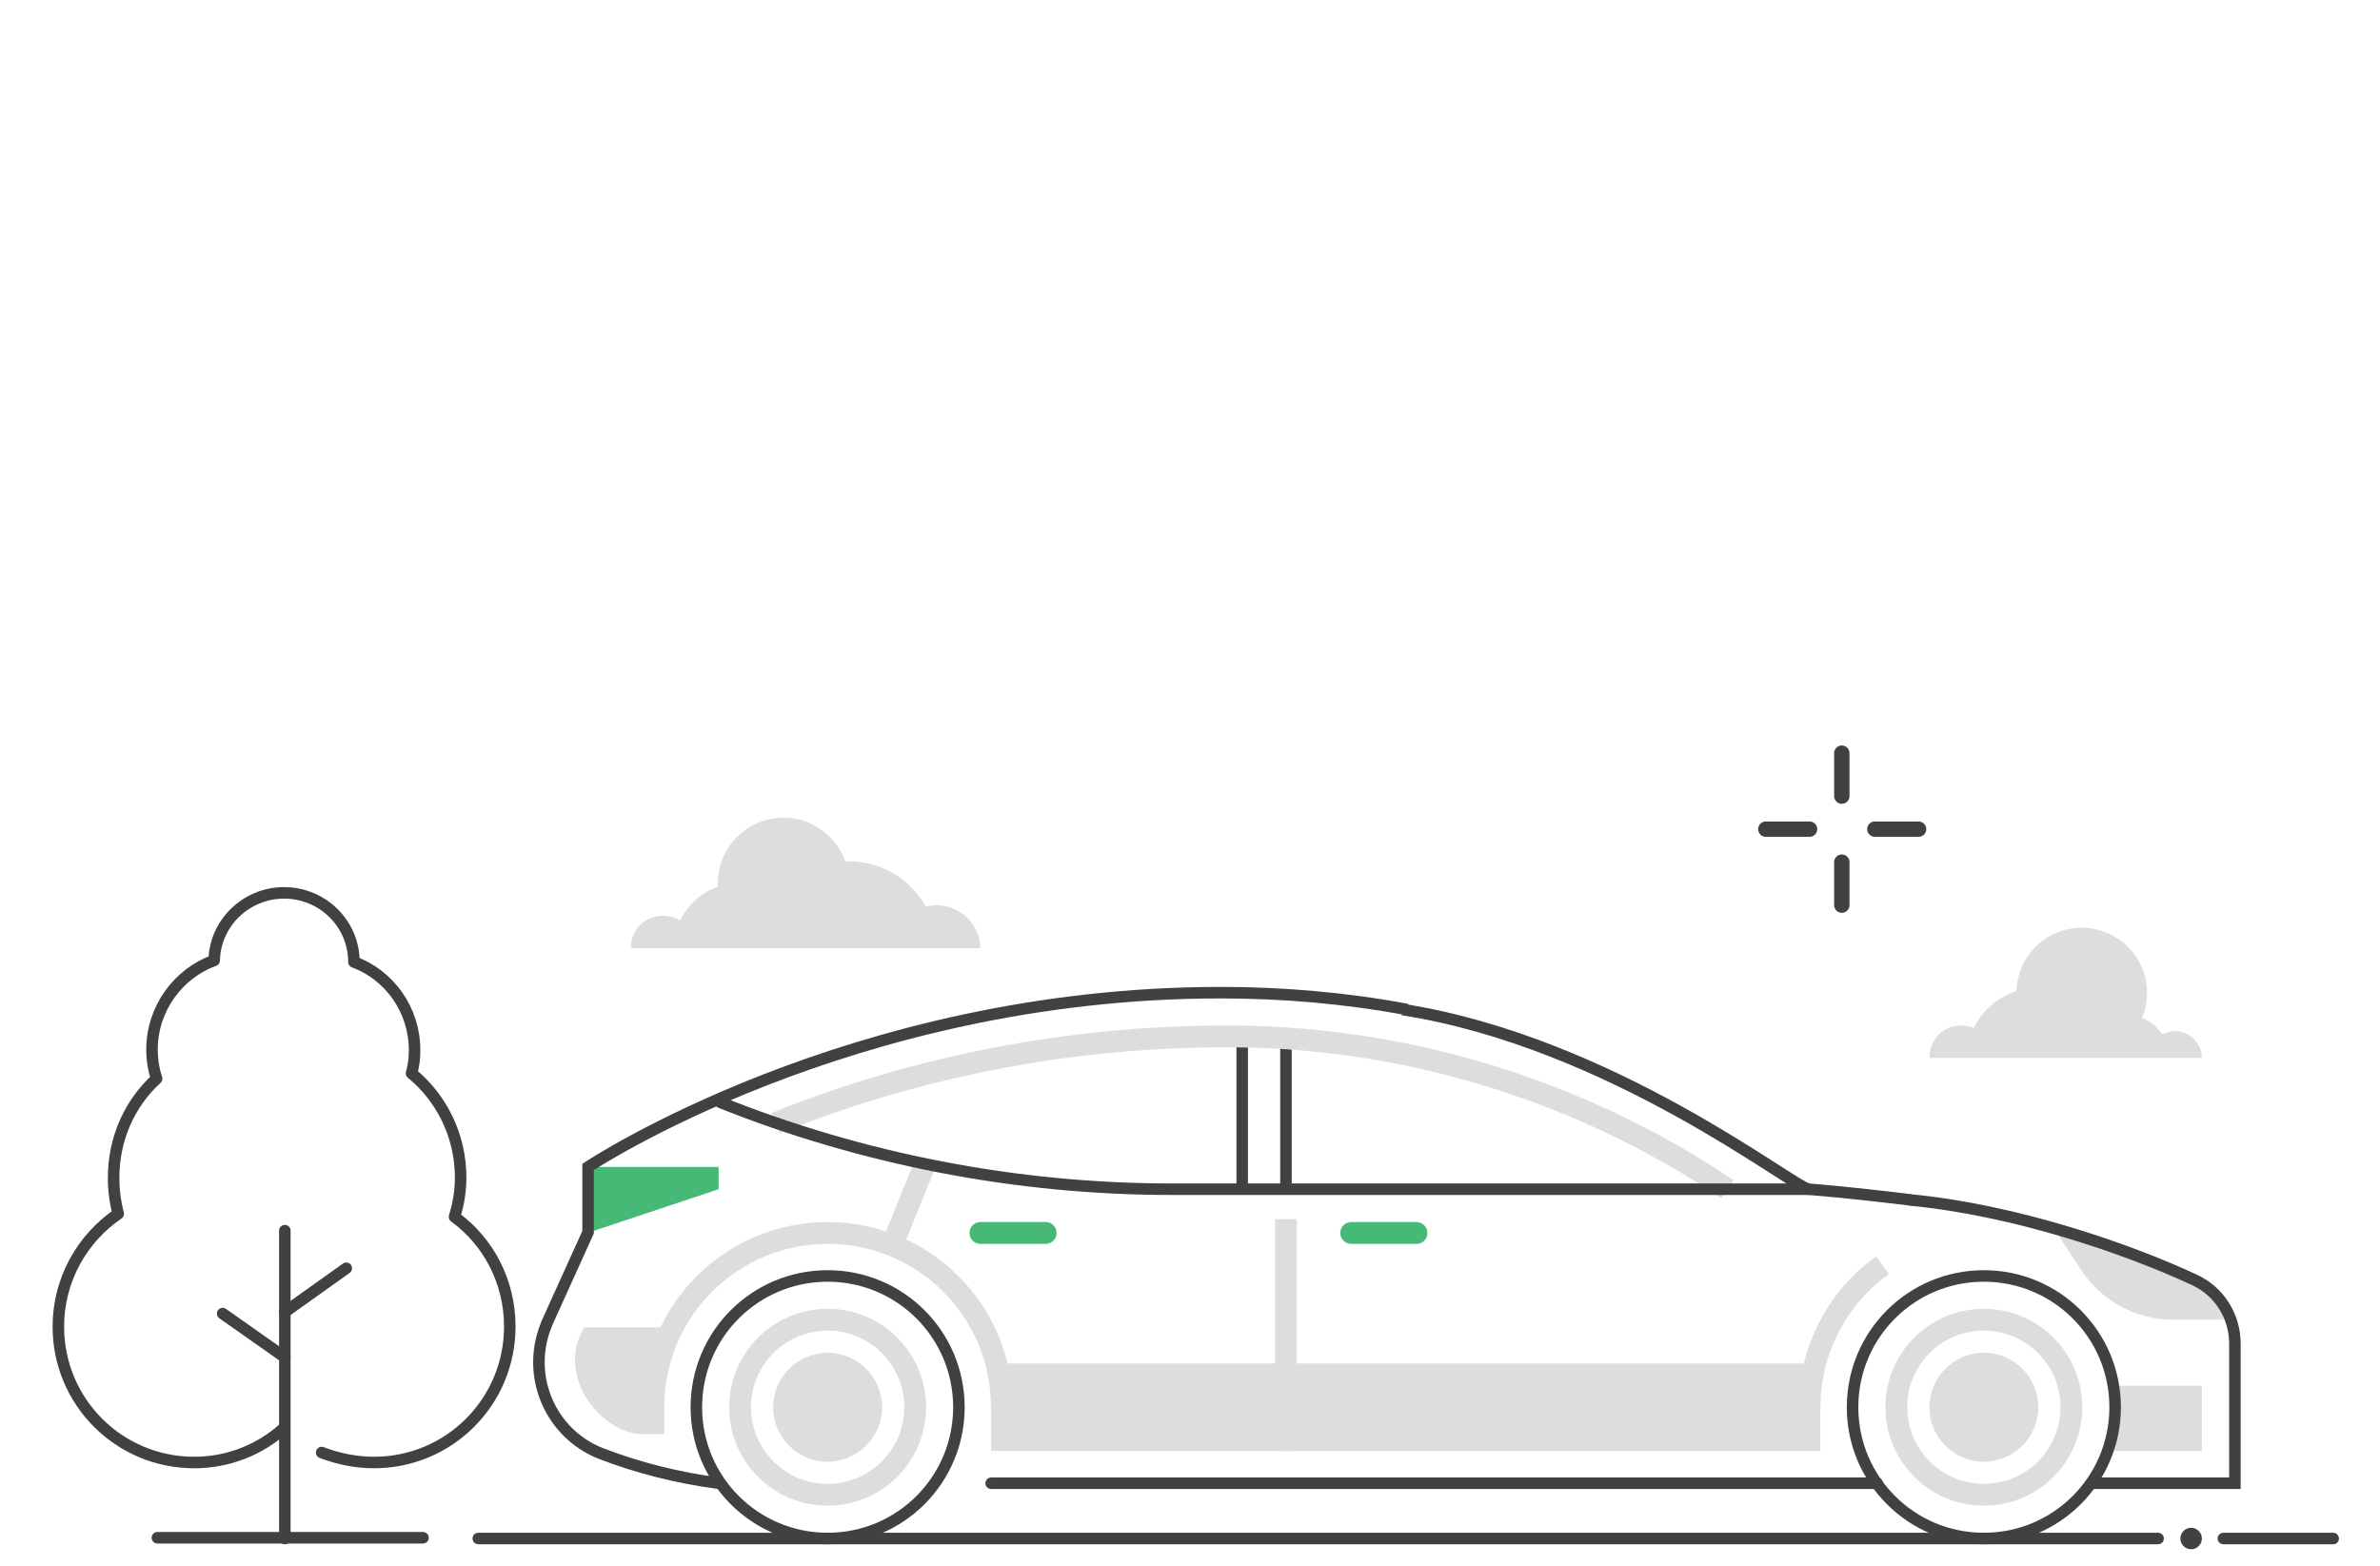 <svg xmlns="http://www.w3.org/2000/svg" viewBox="0 0 310 204" width="310" height="204"><style>tspan { white-space:pre }.shp0 { fill: none;stroke: #414042;stroke-linecap:round;stroke-width: 1.5 } .shp1 { fill: #414042 } .shp2 { fill: #46b976 } .shp3 { fill: #dddddc } .shp4 { fill: none;stroke: #dddddc;stroke-width: 2.842 } .shp5 { fill: none;stroke: #414042;stroke-width: 1.5 } .shp6 { fill: none;stroke: #46b976;stroke-linecap:round;stroke-width: 2.842 } .shp7 { fill: none;stroke: #414042;stroke-linecap:round;stroke-width: 2 } .shp8 { fill: none;stroke: #414042;stroke-linecap:round;stroke-linejoin:round;stroke-width: 1.5 } </style><g ><path class="shp0" d="M289.6 200.4L303.9 200.4" /><path class="shp0" d="M62.3 200.4L281.1 200.4" /><path class="shp1" d="M285.4 201.8C284.63 201.8 284 201.17 284 200.4C284 199.63 284.63 199 285.4 199C286.17 199 286.8 199.63 286.8 200.4C286.8 201.17 286.17 201.8 285.4 201.8Z" /><path fill-rule="evenodd" class="shp2" d="M76.5 160.6L93.6 154.9L93.6 152L76.5 152L76.5 160.6Z" /><path fill-rule="evenodd" class="shp3" d="M275.4 180.5L286.8 180.5L286.8 189L275.4 189L275.4 180.5Z" /><path fill-rule="evenodd" class="shp3" d="M129.1 177.6L237.1 177.6L237.1 189L129.1 189L129.1 177.6L129.1 177.6Z" /><path class="shp4" d="M120.5 151.6L116.2 162.2" /><path fill-rule="evenodd" class="shp3" d="M266.9 159.1L271.2 165.6C273.8 169.5 278.3 171.9 283 171.9L289.6 171.9L289.6 169.1L283.9 166.3L266.9 159.1Z" /><path class="shp5" d="M161.8 135L161.8 154.9" /><path class="shp5" d="M167.5 135.3L167.5 154.9" /><path fill-rule="evenodd" class="shp4" d="M225 154.9C205.5 141.8 182.4 134.8 158.9 135C139.1 135.1 119.4 138.9 101 146.3" /><path class="shp4" d="M167.5 158.8L167.5 189" /><path fill-rule="evenodd" class="shp3" d="M235.7 185.8C236.5 185.8 237.1 186.4 237.1 187.2C237.1 188 236.5 188.6 235.7 188.6C234.9 188.6 234.3 188 234.3 187.2C234.2 186.4 234.9 185.8 235.7 185.8Z" /><path class="shp0" d="M244.5 193.2L129.1 193.2" /><path fill-rule="evenodd" class="shp5" d="M248.8 156.3C262.4 157.6 277 162.6 285.8 166.7C289.1 168.2 291.1 171.5 291.1 175L291.1 193.2L272.1 193.2" /><path fill-rule="evenodd" class="shp5" d="M182.7 131.5C210 135.8 233.6 154.7 235.6 154.9C240.4 155.3 244.8 155.8 248.9 156.3" /><path fill-rule="evenodd" class="shp5" d="M235.7 154.9L152.6 154.9C132.4 154.9 112.3 151 93.6 143.5" /><path class="shp5" d="M107.8 200.4C98.34 200.4 90.7 192.76 90.7 183.3C90.7 173.84 98.34 166.2 107.8 166.2C117.26 166.2 124.9 173.84 124.9 183.3C124.9 192.76 117.26 200.4 107.8 200.4Z" /><path class="shp5" d="M258.4 200.4C248.94 200.4 241.3 192.76 241.3 183.3C241.3 173.84 248.94 166.2 258.4 166.2C267.86 166.2 275.5 173.84 275.5 183.3C275.5 192.76 267.86 200.4 258.4 200.4Z" /><path fill-rule="evenodd" class="shp4" d="M235.7 183.3C235.7 176 239.2 169.1 245.2 164.8" /><path class="shp4" d="M258.4 194.7C252.1 194.7 247 189.6 247 183.3C247 177 252.1 171.9 258.4 171.9C264.7 171.9 269.8 177 269.8 183.3C269.8 189.6 264.7 194.7 258.4 194.7Z" /><path fill-rule="evenodd" class="shp3" d="M258.4 176.2C262.3 176.2 265.5 179.4 265.5 183.3C265.5 187.2 262.3 190.4 258.4 190.4C254.5 190.4 251.3 187.2 251.3 183.3C251.3 179.4 254.5 176.2 258.4 176.2Z" /><path class="shp4" d="M107.8 194.7C101.5 194.7 96.4 189.6 96.4 183.3C96.4 177 101.5 171.9 107.8 171.9C114.1 171.9 119.2 177 119.2 183.3C119.2 189.6 114.1 194.7 107.8 194.7Z" /><path fill-rule="evenodd" class="shp3" d="M107.8 176.2C111.7 176.2 114.9 179.4 114.9 183.3C114.9 187.2 111.7 190.4 107.8 190.4C103.9 190.4 100.7 187.2 100.7 183.3C100.7 179.4 103.9 176.2 107.8 176.2Z" /><path fill-rule="evenodd" class="shp4" d="M130.5 183.3C130.5 170.7 120.3 160.6 107.8 160.6C95.2 160.6 85.1 170.8 85.1 183.3L85.1 186.8" /><path class="shp6" d="M176 160.6L184.5 160.6" /><path class="shp6" d="M127.7 160.6L136.2 160.6" /><path fill-rule="evenodd" class="shp3" d="M83.8 186.8C78.2 186.8 72.3 179.1 76.1 172.9L87.5 172.9C87.5 172.9 82.9 183.6 83.8 186.8Z" /><g ><path class="shp7" d="M239.9 98.1L239.9 103.7" /><path class="shp7" d="M239.9 112.3L239.9 117.9" /><path class="shp7" d="M249.9 108L244.2 108" /><path class="shp7" d="M235.7 108L230 108" /></g><path fill-rule="evenodd" class="shp3" d="M283.3 134.3C282.7 134.3 282.2 134.5 281.6 134.7C281 133.8 280.1 133 279 132.6C280.8 128.3 278.8 123.3 274.4 121.5C270.1 119.7 265.1 121.7 263.3 126.1C262.9 127.1 262.7 128.1 262.6 129.1C260.2 129.9 258.2 131.6 257.1 133.9C254.9 133 252.4 134 251.6 136.2C251.4 136.7 251.3 137.3 251.3 137.8L286.8 137.8C286.8 135.9 285.2 134.3 283.3 134.3L283.3 134.3Z" /><path fill-rule="evenodd" class="shp3" d="M122 117.9C121.5 117.9 121 118 120.6 118.1C118.6 114.5 114.8 112.2 110.6 112.2C110.4 112.2 110.3 112.2 110.1 112.2C108.5 107.8 103.7 105.4 99.2 107C95.8 108.2 93.5 111.4 93.5 115C93.5 115.2 93.5 115.3 93.5 115.5C91.3 116.3 89.6 117.8 88.6 119.9C86.6 118.7 84 119.3 82.8 121.2C82.4 121.9 82.1 122.7 82.2 123.5L127.7 123.5C127.7 120.5 125.1 117.9 122 117.9L122 117.9Z" /><path fill-rule="evenodd" class="shp5" d="M93.6 193.2C88.3 192.5 83.1 191.2 78.2 189.3C71.7 186.7 68.5 179.3 71.1 172.7C71.2 172.5 71.2 172.4 71.3 172.2L76.6 160.5L76.6 152C76.6 152 110.7 129.3 159 129.3C167.1 129.3 175.3 130 183.3 131.5" /><g ><path fill-rule="evenodd" class="shp8" d="M37 186C33.9 188.8 29.8 190.5 25.3 190.5C15.5 190.5 7.6 182.6 7.6 172.8C7.6 166.7 10.7 161.3 15.4 158.1C15 156.6 14.8 155 14.8 153.4C14.8 148.3 16.9 143.7 20.4 140.5C20 139.3 19.8 138 19.8 136.7C19.8 131.4 23.2 126.8 27.9 125.1C28 120.2 32.1 116.3 37 116.3C42 116.3 46.1 120.3 46.1 125.3C50.7 127 54 131.5 54 136.8C54 137.8 53.9 138.8 53.6 139.8C57.5 143 60 147.9 60 153.4C60 155.2 59.7 156.9 59.2 158.5C63.6 161.7 66.4 166.9 66.4 172.8C66.4 182.6 58.5 190.5 48.7 190.5C46.3 190.5 44 190 41.9 189.2" /><path class="shp8" d="M20.5 200.3L55.1 200.3" /><path class="shp8" d="M37.1 160.3L37.1 171.1L37.1 200.4" /><path class="shp8" d="M45.1 165.2L37.1 170.9" /><path class="shp8" d="M29 171.1L37.1 176.8" /></g></g></svg>